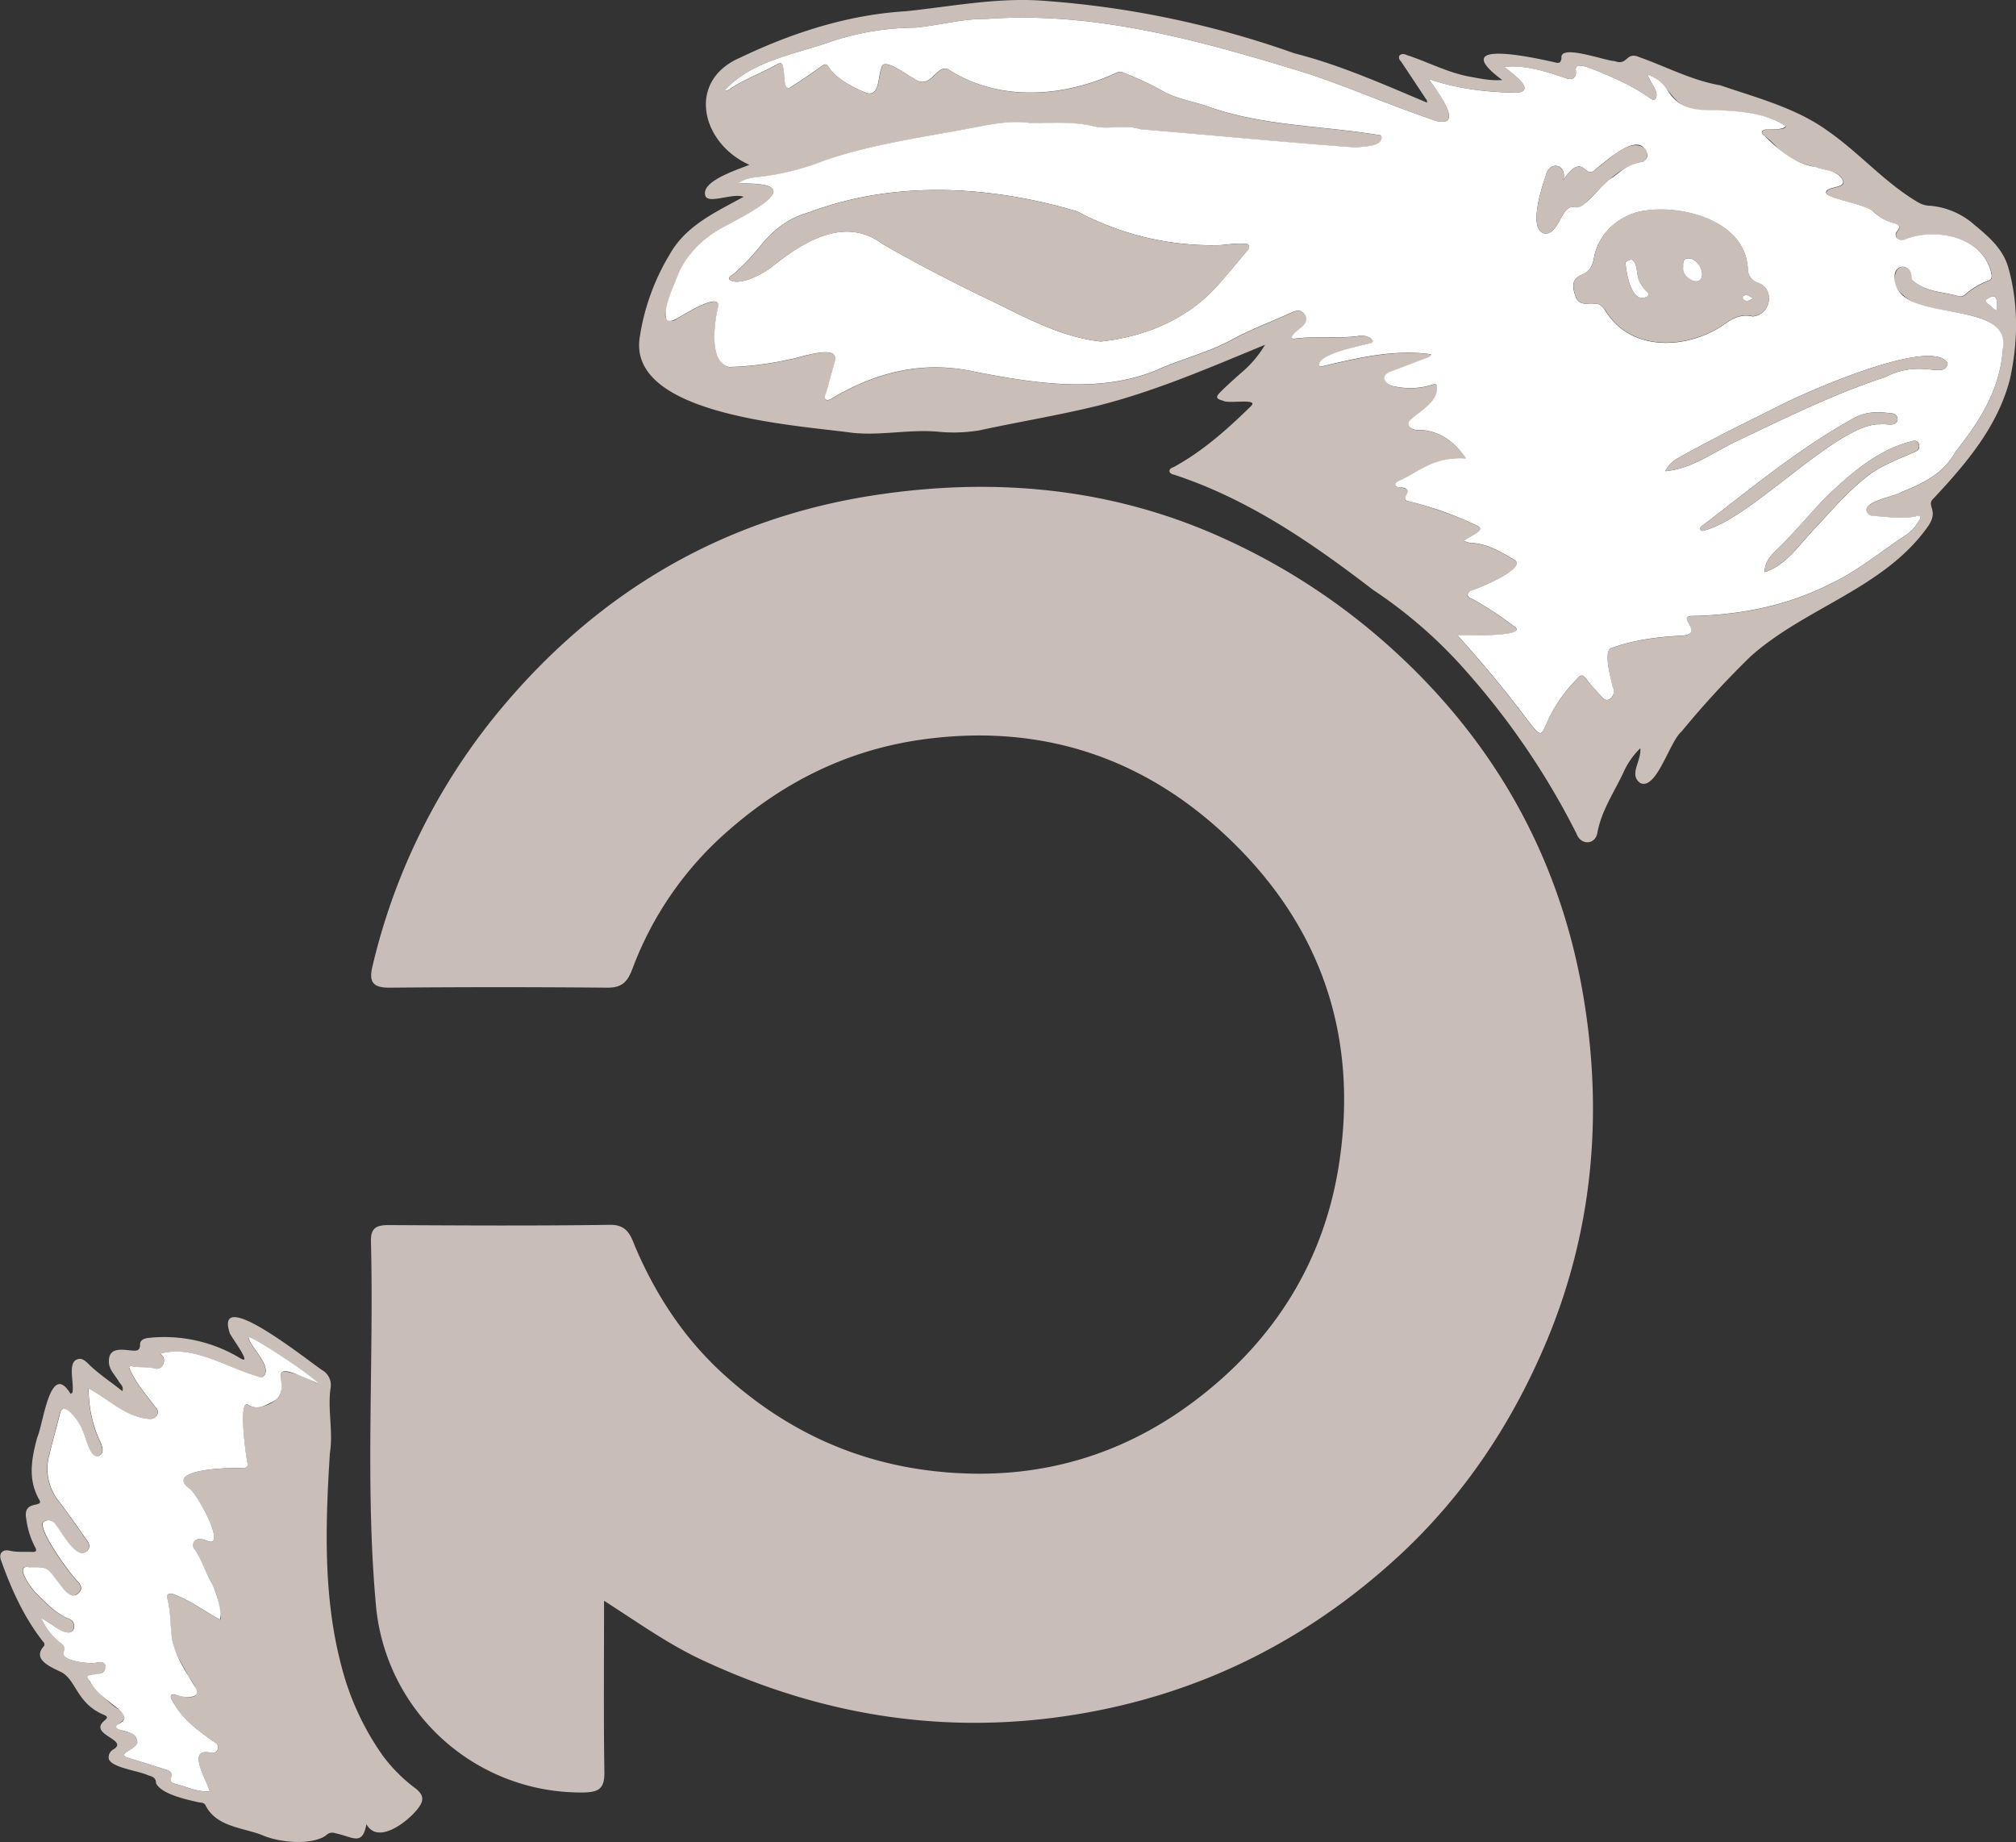 <?xml version="1.0" encoding="UTF-8" standalone="no"?>
<svg
   viewBox="0 0 614.02 561"
   version="1.1"
   id="svg12403"
   sodipodi:docname="polytechSandBDE.svg"
   width="614.02"
   height="561"
   inkscape:version="1.2.1 (9c6d41e410, 2022-07-14)"
   xmlns:inkscape="http://www.inkscape.org/namespaces/inkscape"
   xmlns:sodipodi="http://sodipodi.sourceforge.net/DTD/sodipodi-0.dtd"
   xmlns="http://www.w3.org/2000/svg"
   xmlns:svg="http://www.w3.org/2000/svg">
  <rect x="0" y="0" width="614.02" height="561" fill="#333333" stroke="none"/>
  <sodipodi:namedview
     id="namedview12405"
     pagecolor="#ffffff"
     bordercolor="#000000"
     borderopacity="0.25"
     inkscape:showpageshadow="2"
     inkscape:pageopacity="0.0"
     inkscape:pagecheckerboard="0"
     inkscape:deskcolor="#d1d1d1"
     showgrid="false"
     inkscape:zoom="0.74248762"
     inkscape:cx="-137.37603"
     inkscape:cy="237.7144"
     inkscape:window-width="1920"
     inkscape:window-height="991"
     inkscape:window-x="-9"
     inkscape:window-y="-9"
     inkscape:window-maximized="1"
     inkscape:current-layer="svg12403" />
  <defs
     id="defs12329">
    <style
       id="style12327">.cls-1{fill:#c9bdb9;}.cls-2{fill:#004a75;}.cls-3{fill:#cabfb8;}.cls-4{fill:#fff;}</style>
  </defs>
  <g
     id="g12493">
    <path
       class="cls-1"
       d="m 471.22,408.06 c -10.56,25.32 -25.44,47.67 -45.56,66.15 -28,25.66 -60.63,41.93 -98.41,48 -39.71,6.39 -77.36,0.18 -113.5,-16.71 -10.18,-4.76 -19.37,-11.33 -29.77,-18 0,18.22 -0.16,35.16 0.1,52.08 0.08,4.87 -1.42,6.22 -6.27,6.3 a 62.61,62.61 0 0 1 -63.34,-57.34 c -3.31,-36.76 -0.56,-73.64 -1.49,-110.45 -0.1,-4.14 1.65,-5 5.37,-5 22.49,0.12 45,0.25 67.45,-0.08 5.58,-0.08 6.41,3.77 7.86,7.14 6.28,14.6 14.9,27.61 26.64,38.3 19.47,17.75 42.17,28 68.76,30 28.43,2.17 53.85,-5.61 76,-22.73 23.42,-18.07 38.36,-42 42.84,-71.65 6.14,-40.69 -6.87,-75 -37.17,-102 -25.29,-22.47 -55.46,-31.58 -89.66,-26.88 -24.29,3.35 -44.68,14.16 -62.2,30.43 a 103.71,103.71 0 0 0 -26.25,39.43 c -1.59,4.19 -3.33,5.78 -7.79,5.74 q -33,-0.3 -66.06,0 c -5.2,0.05 -6.5,-1.68 -5.31,-6.59 a 190.53,190.53 0 0 1 39.62,-78.94 c 29.87,-35.52 67.76,-57.52 113.34,-64.46 36.49,-5.56 72.57,-2.33 106.84,13.42 a 197.42,197.42 0 0 1 51.54,34.14 c 31.8,29.11 51.2,65.14 57.8,107.2 5.51,34.79 2.4,69.38 -11.38,102.5 z"
       id="path12331" />
    <path
       class="cls-3"
       d="m 457.54,24.37 c -16.87,-12.57 8.87,-7 15.67,-5.46 1.26,0.27 2.19,0.69 2.37,-1.31 -0.49,-4.29 13.56,1 16.17,1 4.19,1.56 3.29,-3.07 7.63,-1.17 8.26,2.95 16,7.08 24.6,8.56 11.15,3.82 23.12,6.9 32.71,13.88 9.64,6.69 17.32,15.73 27.44,21.71 a 7.59,7.59 0 0 0 3.87,1.09 23.32,23.32 0 0 1 13.24,5.7 c 4.36,3.63 8.76,7.29 10.42,13.07 3.15,11.06 3,22.66 0.52,34 -3.74,14.51 -13.38,25.78 -23.31,36.4 -2.44,2.21 2,3.48 -1.86,8.75 -13.38,18.69 -37.3,24.5 -53.88,39.37 a 280,280 0 0 0 -21,22.85 c -3.57,2.94 -7.64,18 -12.54,15.65 -3.62,-2.53 0.44,-6.75 0,-10.59 a 24.14,24.14 0 0 0 -5.33,7.8 c -2.78,5.78 -6.43,11.21 -7.69,17.67 -0.5,4 -5.06,4.26 -6.41,0.54 A 230.49,230.49 0 0 0 447,204.91 142.61,142.61 0 0 0 418.17,179.62 c -18.65,-14.33 -38,-27.64 -60.58,-35.06 -1.72,-0.32 -2,-1.73 -0.11,-2.32 8.82,-4.81 16.34,-11.5 23.47,-18.5 2.89,-2.58 -7.05,-0.69 -8.31,-1.67 -2.3,-0.59 -2.54,-1.11 -0.79,-2.83 2.33,-2.29 4.77,-4.45 7.22,-6.6 A 33.13,33.13 0 0 0 385.3,105 c -16.84,6.93 -33.37,14.16 -51.15,18.61 -11.79,2.88 -23.81,4.84 -35.68,7.42 a 47.47,47.47 0 0 1 -12.88,0.43 c -8.75,-0.77 -17.56,1.32 -26.29,0.31 -16.32,-2.28 -68.14,-5.15 -64.46,-29 a 68.65,68.65 0 0 1 9.09,-25.22 c 4.95,-8.88 13.92,-12.86 22.54,-17.61 -3.21,-1.27 -10.65,2.27 -11.62,-0.25 -1.61,-4.58 10.13,-8.09 13.39,-9.5 C 213.58,43.68 208.94,24.62 225.47,17.54 241.18,10 258.36,4.47 275.83,3.43 289.77,2 303.76,-0.85 317.87,0.24 a 289.27,289.27 0 0 1 76.37,16 c 13.94,3.53 27.21,9.48 40.35,15 0.24,-0.66 -0.26,-1 -0.55,-1.48 q -3.63,-5.51 -7.29,-11 c -1.56,-1.53 -0.1,-2.92 1.69,-2 6.39,2.07 12.38,5.31 19.05,6.56 3.19,0.56 6.36,1.33 10.05,1.05 z m -237,3.31 a 2.92,2.92 0 0 0 2,-0.66 c 4.45,-3 9.51,-4.74 14.13,-7.35 1.16,-0.66 1.8,-0.44 1.9,1.07 0.51,1.46 -0.12,7.75 2.58,5.67 18.37,-11.65 3,-6.36 22.58,1.87 4.31,1.53 3.68,-5.13 4.84,-7.67 0.38,-3.35 8,2.46 9.6,3.23 5.8,4.4 7.08,-5.51 11.39,-2.24 15.34,9.54 34.81,8 50.79,0.48 a 2.37,2.37 0 0 1 2,0.16 90.31,90.31 0 0 1 11.91,5.59 c 4.17,2.33 9,3 13.46,4.57 16.56,6 34.18,5.86 51.35,8.62 0.69,0.14 1.67,-0.24 1.78,1 0.16,2.74 -5.74,2.57 -7.69,2.93 -21.93,-1.5 -43.86,-3.75 -65.74,-5.54 -4.91,-1.6 -9.62,0.25 -14.33,-0.93 -6.44,-1.45 -12.95,-0.86 -19.43,-1 -4.73,-0.7 -9.33,0 -13.91,0.81 -16.15,3.26 -32.84,5.22 -48.43,10.58 a 79.71,79.71 0 0 1 -19.67,5 c -2.16,0.27 -4.49,0.34 -6.9,2.1 23.37,-0.71 2.91,9.35 -5.33,13.76 -9.47,4.93 -14.24,14.81 -16.56,24.8 -1.1,2.78 1.23,4.26 3.58,2.4 1.61,-0.89 14.09,-8.85 12.17,-2.83 -1,4.59 -2.68,16.39 3.55,17.71 a 93.24,93.24 0 0 0 18.3,-2.31 c 2.59,-0.23 15.43,-5.18 13.85,0.64 -0.88,3.14 -1.77,6.27 -2.61,9.42 -1,2.1 -0.16,3.11 2,1.64 13.73,-8.06 28,-11.42 43.62,-7.87 18.07,3.47 37.67,6.67 55.28,-0.67 7.42,-3.36 15.44,-5.23 22.65,-9.17 5.92,-3.23 12.27,-5.53 18.38,-8.35 1.44,-0.66 2.8,-0.77 3.8,0.65 2.07,3.31 -3.19,4.61 -4,7 0.15,0.52 0.7,0.41 1.09,0.38 6.28,-0.83 12.59,0 18.88,-0.73 a 5.45,5.45 0 0 1 3.93,0.5 c 0.4,0.27 0.93,0.54 0.8,1.14 -0.13,0.6 -0.67,0.48 -1.05,0.57 -2.66,0.75 -15.63,3.18 -15.25,6.6 0.26,0.63 0.8,0.4 1.29,0.26 10.75,-2.49 21.84,-5.17 32.92,-3.54 -0.55,1 -1.38,1 -2.08,1.28 -3.44,1.31 -6.89,2.6 -10.33,3.92 -3.44,1.32 -1.71,4.24 1.27,4.57 a 22.34,22.34 0 0 0 11.13,-0.45 c 0.5,-0.15 1.06,-0.64 1.57,0 1,4.65 -4.58,7.64 -7.6,10.3 -2.6,1.93 0.34,3.77 2.55,3.38 6.15,0.35 10.47,3.61 14,8.69 -7.76,-0.86 -13.89,3.44 -20.35,6.8 -0.54,0.26 -1.3,0.73 -1.17,1.38 0.13,0.65 1.06,0.49 1.66,0.62 2.32,0.5 2.52,0.8 1.53,2.8 -0.59,1.21 0.14,1.26 1,1.47 a 98.93,98.93 0 0 1 10.68,3.27 87.21,87.21 0 0 1 10,4.15 c 3.17,1.43 -2.8,3.32 -4,4.64 a 8.05,8.05 0 0 0 1.79,0.57 c 5,0.14 9.17,2.63 13.35,5.06 4.72,2.43 -10.49,8.64 -12.5,9.33 -2.01,0.69 -2.18,2.13 -0.15,2.69 a 107.14,107.14 0 0 1 12.44,8.13 c 6,3.59 -15.21,2.85 -16.89,3 37.46,41.61 16.8,33.2 36.5,13.08 1,-1.16 1.62,-1.18 2.6,0.09 1.56,2 3.33,3.86 5,5.75 2.06,2.11 4.3,-1 3.16,-3.14 -0.53,-2.3 -2.74,-10.33 -0.74,-11.85 7.07,-2.58 14.32,-3.49 21.82,-3.87 7.34,-0.53 -2.3,-6.1 3.36,-6 14.28,-0.31 28.42,-3.05 41.24,-9.49 8.57,-3.91 15.78,-10 23.59,-15.13 a 13.1,13.1 0 0 0 4,-4.38 c 0.76,-1.07 0.39,-1.9 -0.93,-1.33 -4.31,0.85 -8.51,0.13 -12.85,-0.12 a 2.08,2.08 0 0 1 -2.21,-1.68 c -0.34,-2.91 8.62,-4.25 11,-5.74 6.47,-2.58 12.58,-5.65 16.11,-12.14 7.34,-9.18 13.56,-18.94 14.41,-31.1 1.92,-14.31 -22.68,-9.07 -30.35,-16.65 -2.1,-1.69 -3,-3.2 -2.49,-5.94 0.3,-1.47 0.9,-2.72 2.51,-2.64 1.61,0.08 2.46,1.27 2.61,2.88 0.05,0.58 0.05,1.16 0.62,1.49 3.77,3.32 9,3.28 13.67,4.58 a 2,2 0 0 0 2,-0.44 22.06,22.06 0 0 1 7.09,-4.23 c 1.08,-0.46 1.09,-1.16 1,-2 C 604.33,72.26 590,69.19 580.42,72.94 c -2,0.88 -4,-0.92 -2.32,-2.68 0.88,-1.37 0.2,-1.86 -1,-2.19 a 14.46,14.46 0 0 1 -6.28,-3.43 c -2.09,-2.49 -14.41,-4 -14.53,-5.91 0.07,-2.25 7.26,-1 4.63,-4.49 a 4.13,4.13 0 0 0 -2.33,-1.73 c -6.3,-2 -13.31,-2.7 -17.85,-8.16 a 34.09,34.09 0 0 0 -3.11,-2.88 c -0.4,-0.37 -1.14,-0.63 -0.91,-1.28 0.55,-1.65 6.49,0.08 7.26,-1.69 -6.67,-4.53 -16.12,-4.73 -24.09,-4.93 C 508.49,34 510,26 501.83,22.74 c 0.69,2.38 3.64,5.26 2.43,7.33 -0.73,0.71 -1.35,0.05 -1.88,-0.32 -5.14,-3.63 -10.85,-6.12 -16.63,-8.46 -1.23,-0.46 -6.09,-2.62 -5.81,0 0.37,2.33 -0.93,3.34 -3.13,2.47 -6.1,-2 -12.17,-4 -18.74,-3.43 2.1,1.63 10.33,7.39 3.8,7.91 -9,-0.22 -18.08,-1.13 -26.63,-4.17 1.9,2.8 10.92,14.43 2.59,12.87 C 424.36,32.51 411.4,26.7 397.93,22.27 366.42,12.59 333.68,3.27 300.41,5.76 293.08,5.68 286.12,7.7 278.85,8.41 a 81.93,81.93 0 0 0 -26.44,4.49 c -10.96,3.79 -23.72,5.78 -31.86,14.78 z m 387.7,66.93 c -0.1,-1.59 0.52,-5.32 -2,-4.11 -1.81,0.91 -1.89,1.13 -0.28,2.38 0.63,0.51 1.04,1.32 2.28,1.73 z"
       id="path12373" />
    <path
       class="cls-3"
       d="m 111.6,555.53 c -1.2,6.67 -4,4 -9,2.87 -1.28,-0.37 -2.21,-0.54 -3.49,0.7 -4.7,3 -14.43,2 -19.53,-0.34 -5.93,-2.21 -13.81,-2.5 -17,-9 -0.35,-0.78 -1.31,-0.76 -2.06,-0.88 -3.5,-0.78 -11.46,-2.48 -13,-5.83 0,-1.71 -1.14,-2 -2.39,-2.39 -2.79,-1.37 -11.17,-2.3 -12,-5 a 2.76,2.76 0 0 1 1.39,-2.88 c 5,-3 -7.93,-4.46 -2.66,-8.84 1.19,-0.95 0.72,-1.27 -0.21,-1.7 -8.62,-3.56 -8.35,-11.09 -13.51,-13.25 -3,-1.47 -8.24,-3.69 -4.89,-7.52 a 1,1 0 0 0 -0.08,-1.46 c -5.82,-7.36 -9.72,-16 -12.83,-24.77 -0.8,-2.06 0.35,-3.48 2.53,-3 2.34,0.57 4.67,0.26 7,0.39 1.17,0.06 1.39,-0.42 0.85,-1.39 A 25.36,25.36 0 0 1 8,462.57 c -1.19,-5.93 5.42,-3.26 4,-5.76 -3.64,-6.26 -2.38,-12.7 -0.63,-19.14 1.86,-4.12 3.92,-23.45 10.12,-13.18 l 0.56,-0.33 c 0.6,-2.77 -1.32,-8.45 1,-9.94 1.57,-0.93 2.7,0 3.74,1 3.13,3.18 6.91,5.55 10.49,8.45 0.47,-1.52 -0.67,-2.13 -1.13,-3 C 35,418.65 33,417 33.16,414.29 c 0.14,-4.06 4.08,-3.25 6.9,-3 1.39,0.09 2.63,0.27 2.61,-1.91 0,-1.37 1.41,-1.81 2.67,-1.94 a 44.72,44.72 0 0 1 27.87,6.22 c 4,2.43 -3,-6.73 -3.23,-7.68 C 65,391 94.9,415.28 98.22,417.32 a 5.23,5.23 0 0 1 2.48,5.32 c -1,6.6 0.85,13.3 -0.23,19.94 -1.35,21.53 -2.09,43.53 3.45,64.55 a 82.68,82.68 0 0 0 12.63,27.49 47.88,47.88 0 0 0 9.87,9.93 c 2.72,2.09 2.84,3.77 0.72,6.42 -2.93,3.73 -12.05,10.96 -15.54,4.56 z m -99,-62.72 a 19.44,19.44 0 0 0 5.71,7.43 c 0.95,0.7 1.68,1.5 1.15,2.65 -1.52,3 8.36,4.1 10.29,3.37 1,-0.22 2.18,-0.08 2.41,1.12 0.34,2 -2.34,2.67 -3.86,2.69 -5.51,-0.62 6.15,9.78 7.64,10.36 6.76,4.3 -6.48,5 3.36,7.15 a 3.16,3.16 0 0 1 2.39,2.42 c 1.18,2.46 -6.34,3.94 -3.09,5.21 4.06,1.24 8.1,2.55 12.15,3.8 1.23,0.38 1.88,1 1.35,2.32 -0.53,1.32 0.27,1.65 1.24,1.93 3.58,0.9 6.66,2.52 10.57,2.31 -0.9,-3.15 -7.17,-13.32 0,-11.82 2.27,0.71 3.57,-2 1.47,-3.15 -4.91,-3.43 -10,-7.05 -12.77,-12.51 -1.14,-1.55 -0.48,-2.55 1.31,-1.77 7.1,1.64 7.3,-0.48 3.48,-5.82 -1.81,-3.66 -4.33,-7 -5,-11.21 -0.67,-4.21 -0.36,-8.35 -1.45,-12.41 -0.39,-1.44 0.45,-1.63 1.49,-1.49 5.18,1.79 9.82,5.32 14.49,7.85 0.43,-0.14 0.32,-0.58 0.27,-0.91 -0.55,-3.48 -0.89,-7 -2.75,-10.16 -1.86,-3.16 -3,-7.06 -5.15,-10.24 a 1.94,1.94 0 0 1 -0.09,-2.55 c 1,-1.17 2.55,-0.54 3.77,-0.14 6.52,2.74 -3.25,-15 -5.48,-16 -7.45,-6 13.08,-6.29 16.19,-6.13 1.29,0 2,-0.42 1.63,-1.71 -0.44,-2.1 -2.8,-19.1 0.17,-17.6 3.32,2.23 10.84,-1.07 10.19,-5.33 -0.14,-5 -1.32,-5.65 5.32,-3.79 2.08,0.59 3.86,1.88 6,2.79 -1,-1.91 -19.14,-13.93 -21.39,-14.32 0.52,3.24 7,8.58 4.84,11.79 -0.79,0.95 -1.84,0.34 -2.76,0 -9.27,-2.78 -19.33,-9.46 -29,-6.65 2.46,1.31 0.86,5.34 -1.77,4.45 -2.1,-0.5 -4.24,-0.21 -6.34,-0.54 -0.47,-0.07 -1,-0.42 -1.32,0.18 1.61,4.36 5.17,8.32 8,12.14 1.62,1.26 0.5,3.5 -1.39,3.64 -7.22,-0.25 -12.77,-6 -18.92,-9.32 a 38.35,38.35 0 0 0 3.14,15.5 c 0.78,1.47 2,4.17 -0.12,5.07 -2.78,0.83 -3.77,-6 -5,-7.86 -0.35,-1.91 -5.7,-9.45 -6.76,-5.15 -1.06,4.3 -2.19,8.35 -3.23,12.54 a 15.8,15.8 0 0 0 2.82,14.22 c 3,3.86 5.72,7.92 8.57,11.89 0.91,1.25 1.16,2.46 -0.25,3.52 -3.08,2.32 -7.45,-6.12 -9.2,-8.18 a 2.57,2.57 0 0 0 -3.61,-1.07 c -2.8,1.4 8.23,16.47 10.15,18.16 1,1.14 1.76,2.32 0.33,3.69 -2.52,2.31 -5,-1.82 -6.44,-3.66 -3.21,-4.31 -3.2,-4.32 -8.61,-4.24 -4.68,-0.91 0.77,6.49 2,7.79 3.1,3 6,6.24 10.13,7.93 a 2.35,2.35 0 0 1 1.37,3.34 c -1.67,2.98 -7.33,-2.65 -9.67,-3.52 z"
       id="path12375" />
    <path
       class="cls-4"
       d="m 220.55,27.68 c 8.12,-9 20.91,-11 31.86,-14.77 a 81.93,81.93 0 0 1 26.44,-4.49 c 7.27,-0.71 14.23,-2.73 21.56,-2.65 33.27,-2.48 66,6.83 97.52,16.51 13.47,4.43 26.43,10.24 39.9,14.67 8.49,1.59 -0.9,-10.19 -2.59,-12.87 8.55,3 17.62,4 26.63,4.17 6.53,-0.52 -1.7,-6.27 -3.8,-7.91 6.57,-0.61 12.64,1.4 18.74,3.43 2.2,0.87 3.5,-0.14 3.13,-2.47 -0.29,-2.63 4.59,-0.46 5.81,0 5.78,2.34 11.49,4.83 16.63,8.46 0.53,0.37 1.15,1 1.87,0.32 1.24,-2.05 -1.74,-5 -2.42,-7.33 a 11.7,11.7 0 0 1 6.17,4.9 c 2.81,4.49 6.7,5.85 11.79,5.84 8,0.18 17.43,0.41 24.09,4.93 -0.84,1.24 -4.14,0.85 -5.62,1 -1.65,0 -2.37,1.07 -0.73,2 4.47,4.58 9.17,8.44 15.64,9.48 2.53,1 5.94,0.93 7.63,3.26 2.63,3.47 -4.56,2.27 -4.63,4.49 0.11,1.92 12.49,3.46 14.53,5.91 A 14.46,14.46 0 0 0 577,68 c 1.25,0.33 1.93,0.82 1,2.19 -1.72,1.77 0.43,3.56 2.32,2.68 9.57,-3.74 23.94,-0.69 26.24,10.63 0.12,0.87 0.11,1.57 -1,2 a 22.06,22.06 0 0 0 -7.09,4.23 2,2 0 0 1 -2,0.44 c -4.67,-1.3 -9.89,-1.26 -13.67,-4.58 -0.57,-0.33 -0.57,-0.91 -0.62,-1.49 -0.15,-3.53 -4.8,-4 -5.12,-0.24 -0.97,15.71 35.94,6.07 32.94,22.61 -0.86,12.16 -7.07,21.92 -14.41,31.1 -3.53,6.49 -9.64,9.56 -16.11,12.14 -2.33,1.51 -11.31,2.79 -11,5.74 a 2.1,2.1 0 0 0 2.22,1.68 c 4.33,0.25 8.54,1 12.85,0.12 1.27,-0.6 1.72,0.3 0.93,1.33 a 13.1,13.1 0 0 1 -4,4.38 c -7.81,5.13 -15,11.22 -23.59,15.13 -12.82,6.43 -27,9.18 -41.24,9.49 -5.66,-0.06 4,5.48 -3.36,6 -7.49,0.37 -14.77,1.3 -21.81,3.88 -2.06,1.61 0.22,9.4 0.73,11.84 1.23,2 -1.22,5.33 -3.16,3.14 -1.71,-1.89 -3.48,-3.74 -5,-5.75 -1,-1.27 -1.62,-1.25 -2.6,-0.09 -19.71,20.13 1,28.52 -36.5,-13.08 1.62,-0.12 22.94,0.59 16.89,-3 a 107.14,107.14 0 0 0 -12.44,-8.13 c -2,-0.55 -1.73,-2.13 0.15,-2.69 1.88,-0.56 17.21,-6.88 12.5,-9.33 -4.18,-2.43 -8.31,-4.92 -13.35,-5.06 a 8.05,8.05 0 0 1 -1.79,-0.57 c 1.2,-1.31 7.13,-3.22 4,-4.64 a 106.94,106.94 0 0 0 -20.78,-7.42 c -3.45,-0.58 2.45,-3.68 -2.5,-4.27 -1.95,0.14 -2.27,-1.22 -0.49,-2 3.84,-1.82 7.33,-4.34 11.4,-5.7 a 22.46,22.46 0 0 1 8.95,-1.1 c -3.5,-5.08 -7.82,-8.34 -14,-8.69 -2.21,0.38 -5.15,-1.43 -2.55,-3.38 3,-2.65 8.62,-5.65 7.6,-10.3 -0.51,-0.59 -1.07,-0.1 -1.57,0 a 22.34,22.34 0 0 1 -11.13,0.45 c -3,-0.32 -4.8,-3.25 -1.27,-4.57 3.53,-1.32 6.89,-2.61 10.33,-3.92 0.7,-0.27 1.53,-0.31 2.08,-1.28 -11.07,-1.63 -22.18,1 -32.92,3.54 -0.49,0.14 -1,0.37 -1.29,-0.26 -0.27,-3.42 12.3,-5.8 15.25,-6.6 0.38,-0.09 0.94,-0.06 1.05,-0.57 0.11,-0.51 -0.4,-0.87 -0.8,-1.14 a 5.45,5.45 0 0 0 -3.93,-0.5 c -6.29,0.73 -12.6,-0.1 -18.88,0.73 -0.39,0 -0.94,0.14 -1.09,-0.38 0.84,-2.4 6.07,-3.7 4,-7 -1,-1.42 -2.36,-1.31 -3.8,-0.65 -6.11,2.82 -12.46,5.12 -18.38,8.35 -7.21,3.94 -15.23,5.81 -22.65,9.17 -17.61,7.34 -37.21,4.14 -55.28,0.67 -15.76,-3.54 -29.79,-0.21 -43.61,7.87 -1.81,1.32 -3.15,0.69 -2,-1.65 0.84,-3.14 1.73,-6.27 2.61,-9.41 1.59,-5.77 -11.12,-0.92 -13.85,-0.64 a 93.24,93.24 0 0 1 -18.3,2.31 c -6.25,-1.21 -4.53,-13.23 -3.55,-17.71 1.88,-6 -10.31,1.81 -12.17,2.83 -8.17,4.79 -0.44,-11.87 0.63,-14.41 a 30.12,30.12 0 0 1 12.35,-12.79 c 8.37,-4.51 28.71,-14.44 5.33,-13.76 2.41,-1.76 4.74,-1.83 6.9,-2.1 a 79.71,79.71 0 0 0 19.67,-5 c 15.59,-5.36 32.28,-7.32 48.43,-10.58 4.58,-0.79 9.18,-1.51 13.91,-0.81 6.48,0.09 13,-0.5 19.43,1 4.71,1.18 9.43,-0.67 14.33,0.93 21.88,1.79 43.81,4 65.74,5.54 2.33,-0.38 7.64,-0.2 7.69,-2.93 -0.11,-1.22 -1.09,-0.84 -1.78,-1 -17.17,-2.76 -34.79,-2.64 -51.35,-8.62 -4.48,-1.54 -9.29,-2.24 -13.46,-4.57 a 90.31,90.31 0 0 0 -11.91,-5.59 2.37,2.37 0 0 0 -2,-0.16 c -16,7.51 -35.45,9.06 -50.79,-0.48 -4.31,-3.26 -5.6,6.64 -11.39,2.24 -1.73,-0.84 -9.16,-6.55 -9.6,-3.23 -1.2,2.52 -0.48,9.21 -4.84,7.67 -19.58,-8.22 -4.2,-13.52 -22.58,-1.87 -2.76,2.12 -2,-4.21 -2.58,-5.67 -0.1,-1.51 -0.74,-1.73 -1.9,-1.07 -4.62,2.61 -9.68,4.39 -14.13,7.35 a 2.92,2.92 0 0 1 -1.94,0.71 z M 335.28,104 c 13.26,-1.43 26,-6.57 35.25,-16.71 3.16,-3.53 6.16,-7.21 9.21,-10.83 0.41,-0.48 0.89,-1 0.58,-1.71 -0.31,-0.71 -1.1,-0.48 -1.7,-0.53 -2.42,-0.2 -4.8,0.33 -7.2,0.43 a 87,87 0 0 1 -43.3,-10.26 c -26.49,-7.88 -55.58,-9.6 -81.75,0.29 -6,1.6 -10.57,5.12 -14.47,9.85 a 68.88,68.88 0 0 1 -8.48,8.94 c -0.56,0.47 -1.64,0.71 -1.23,1.69 2.92,2.19 10.54,-1.93 13.11,-4.07 9.5,-7.64 22.13,-15.36 33.53,-6.78 9.54,5.48 19.29,10.57 29.14,15.41 12.1,5.59 23.82,12.8 37.31,14.28 z M 485.13,92.6 c 1.66,-0.47 2.71,0.4 3.89,2.12 7.75,12.61 25,11.73 36,4.16 2.75,-1.92 5.27,-3.33 8.79,-2.5 5.74,-0.51 6.89,-8.57 1.43,-10.29 a 4.47,4.47 0 0 1 -2.93,-4.29 c -0.66,-14.07 -18.8,-19.24 -30.68,-17.72 -8.11,0.88 -15.15,7 -16.26,15.19 -0.61,2.15 -1.43,3.54 -3.57,4.41 -2.4,1 -3,2.52 -2.41,5 0.85,3.42 1.61,3.96 5.74,3.92 z m 22.05,50.89 c 8.45,-0.77 14.9,-6 22.36,-9.44 14.6,-6.9 29.08,-14.12 44.47,-19.15 11.4,-5.88 18.23,0.89 19.19,-4.32 -4.87,-8.22 -44,9.16 -51.67,13.21 -10.28,5.09 -20.59,10.16 -30.59,15.8 a 9.93,9.93 0 0 0 -3.76,3.9 z m -31,-88.62 c 1.11,-5.16 -4.42,-5.92 -5.36,-1.38 C 469.6,57 465.61,69.16 470,71 c 4.72,1.27 5.39,-8.65 9.33,-7.95 3.94,0.7 8,-7.09 11.8,-9 2.66,-1.92 5,-4.39 8.61,-4.68 a 2.24,2.24 0 0 0 2,-2.2 c -2.07,-8.08 -12.31,1.84 -15.76,4.34 -3.24,3.79 -3.71,-5.93 -9.83,3.36 z m 96.5,74.36 c 1.84,-0.31 4.71,0.91 5.27,-1.34 a 1.83,1.83 0 0 0 -1.81,-2 c -3.94,-0.5 -7.69,-0.67 -11.5,1.44 -16.48,9.1 -30.93,21.12 -45.79,32.5 -1.71,0.8 -1.11,2.5 0.74,1.54 14.07,-3.74 40.6,-32.82 53.06,-32.14 z m -35.22,45 c 6.7,-2.06 10.8,-8.77 15.52,-13.55 4.82,-5.19 9.46,-10.54 15,-15.06 4.4,-3.63 9.66,-5.58 14.78,-7.79 1.19,-0.51 2.12,-1.09 1.73,-2.46 -0.46,-1.56 -1.77,-1.14 -2.84,-0.83 -10.06,2.68 -18.16,9.86 -25.57,16.91 -5,5.19 -9.58,10.81 -14.78,15.84 -1.96,1.84 -3.79,3.9 -3.87,6.94 z"
       id="path12377" />
    <path
       class="cls-4"
       d="m 608.24,94.61 c -1.23,-0.41 -1.65,-1.22 -2.32,-1.73 -1.61,-1.25 -1.53,-1.47 0.28,-2.38 2.56,-1.21 1.94,2.5 2.04,4.11 z"
       id="path12379" />
    <path
       class="cls-4"
       d="m 12.57,492.81 c 2.36,0.9 8,6.47 9.78,3.5 A 2.35,2.35 0 0 0 21,493 c -4.17,-1.69 -7,-4.93 -10.13,-7.93 -1.27,-1.3 -6.71,-8.67 -2,-7.79 5.41,-0.08 5.4,-0.07 8.61,4.24 1.48,1.84 3.92,6 6.44,3.66 1.43,-1.37 0.66,-2.55 -0.33,-3.69 -1.86,-1.61 -13,-16.79 -10.15,-18.16 a 2.57,2.57 0 0 1 3.56,1.04 c 1.76,2.07 6.1,10.49 9.2,8.18 1.41,-1.06 1.16,-2.27 0.25,-3.52 -2.85,-4 -5.58,-8 -8.57,-11.89 a 15.8,15.8 0 0 1 -2.82,-14.22 c 1,-4.19 2.22,-8.34 3.23,-12.54 1.06,-4.37 6.45,3.36 6.76,5.15 1.17,1.83 2.2,8.74 5,7.86 2.13,-0.91 0.9,-3.58 0.12,-5.07 A 38.35,38.35 0 0 1 27,422.82 c 6.15,3.35 11.71,9.07 18.92,9.32 1.89,-0.14 3,-2.37 1.39,-3.64 -2.82,-3.81 -6.38,-7.78 -8,-12.14 0.33,-0.6 0.85,-0.25 1.32,-0.18 2.1,0.33 4.24,0 6.34,0.54 2.63,0.89 4.23,-3.14 1.77,-4.45 9.69,-2.81 19.74,3.86 29,6.65 0.92,0.33 2,0.94 2.76,0 2.2,-3.2 -4.32,-8.56 -4.84,-11.79 2.25,0.39 20.41,12.41 21.39,14.32 -20,-9.51 -6.12,1.12 -14,5.45 -2.48,1.23 -4.73,2.59 -7.53,0.88 -3,-1.63 -0.59,15.8 -0.17,17.6 0.34,1.29 -0.34,1.74 -1.63,1.71 -3.08,-0.18 -23.66,0.18 -16.19,6.13 2.14,0.87 12,18.78 5.48,16 -1.22,-0.4 -2.74,-1 -3.77,0.14 a 1.94,1.94 0 0 0 0.09,2.55 c 2.19,3.18 3.22,6.94 5.15,10.24 1.25,2 3.36,9.25 2.48,11.07 -4.67,-2.53 -9.31,-6.06 -14.49,-7.85 -1,-0.14 -1.88,0.05 -1.49,1.49 1.09,4.06 0.84,8.29 1.45,12.41 1.09,5.4 4.3,10 7.08,14.64 2.14,3.71 -3.56,3.08 -5.61,2.39 -1.83,-0.81 -2.43,0.26 -1.31,1.77 2.82,5.46 7.86,9.08 12.77,12.51 2.09,1.14 0.8,3.91 -1.47,3.15 -7.13,-1.41 -0.89,8.55 0,11.82 -3.91,0.21 -7,-1.41 -10.57,-2.31 -1,-0.28 -1.75,-0.66 -1.24,-1.93 0.51,-1.27 -0.08,-1.92 -1.33,-2.31 -4,-1.25 -8.09,-2.56 -12.15,-3.8 -3.25,-1.26 4.27,-2.76 3.09,-5.21 -0.45,-2.52 -3.33,-2.51 -5.27,-3.22 -1,-0.36 -1.57,-1 -0.29,-1.72 6,-3.18 -5.2,-6.27 -8.75,-13 -3.09,-3.77 5,-0.3 4.75,-4.67 -0.23,-1.2 -1.39,-1.34 -2.41,-1.12 -1.93,0.72 -11.83,-0.38 -10.29,-3.37 0.53,-1.15 -0.2,-1.95 -1.15,-2.65 a 19.44,19.44 0 0 1 -5.71,-7.43 z"
       id="path12381" />
    <path
       class="cls-3"
       d="M 335.28,104 C 321.8,102.52 310.07,95.3 298,89.75 c -9.85,-4.84 -19.6,-9.93 -29.14,-15.41 -11.38,-8.57 -24,-0.86 -33.53,6.78 -2.7,2.2 -10.14,6.24 -13.11,4.07 -0.41,-1 0.67,-1.22 1.23,-1.69 a 68.88,68.88 0 0 0 8.48,-8.94 c 3.9,-4.73 8.43,-8.25 14.47,-9.85 26.17,-9.89 55.26,-8.17 81.75,-0.29 a 87,87 0 0 0 43.3,10.26 c 2.4,-0.1 4.78,-0.63 7.2,-0.43 0.6,0 1.36,-0.23 1.7,0.53 0.34,0.76 -0.17,1.23 -0.58,1.71 -3.05,3.62 -6.05,7.3 -9.21,10.83 -9.27,10.14 -22.03,15.28 -35.28,16.68 z"
       id="path12383" />
    <path
       class="cls-3"
       d="m 485.13,92.6 c -4.16,0 -4.89,-0.5 -5.7,-4 -0.56,-2.44 0,-4 2.41,-5 2.14,-0.87 3,-2.26 3.57,-4.42 1.12,-8.21 8.14,-14.31 16.26,-15.17 11.88,-1.54 30,3.65 30.68,17.7 a 4.48,4.48 0 0 0 2.93,4.3 c 5.45,1.72 4.33,9.79 -1.43,10.29 -3.53,-0.84 -6,0.58 -8.79,2.5 -11.08,7.57 -28.29,8.45 -36,-4.16 -1.22,-1.64 -2.27,-2.51 -3.93,-2.04 z m 11.58,-13.53 c -0.75,0.32 -2,0.27 -1.53,1.83 0.26,3 2,12 6.53,9.39 0.93,-0.9 -0.08,-1.36 -0.55,-1.86 a 10.54,10.54 0 0 1 -1.46,-2.06 c -1.49,-1.74 -0.7,-7.04 -2.99,-7.3 z m 21.7,4.48 c 0,-2.52 -2.18,-5.06 -4.35,-4.87 -1.85,0.16 -1.31,1.95 -1.45,3 -0.29,2.98 5.64,6.26 5.8,1.87 z M 534,90.76 c -1.23,-0.29 -1.75,-1.32 -2.79,-0.72 a 0.71,0.71 0 0 0 -0.17,1.11 c 0.81,0.85 1.64,0.48 2.96,-0.39 z"
       id="path12385" />
    <path
       class="cls-3"
       d="m 507.18,143.49 a 9.93,9.93 0 0 1 3.76,-3.9 c 10,-5.64 20.31,-10.71 30.59,-15.8 7.7,-4 46.73,-21.43 51.67,-13.21 -0.88,5.18 -7.82,-1.54 -19.19,4.33 -15.39,5 -29.87,12.24 -44.47,19.15 -7.46,3.41 -13.92,8.66 -22.36,9.43 z"
       id="path12387" />
    <path
       class="cls-3"
       d="m 476.15,54.87 c 6.13,-9.29 6.59,0.44 9.81,-3.32 3.72,-2.49 9.68,-9.27 14.38,-6.78 2.09,1 1.7,4.43 -0.61,4.64 -7,1.46 -11.73,7.54 -16.64,12.26 -1.07,1.08 -2.27,1.86 -3.77,1.41 -3.93,-0.71 -4.61,9.21 -9.33,7.94 -4.4,-2 -0.39,-13.92 0.8,-17.53 0.94,-4.49 6.47,-3.78 5.36,1.38 z"
       id="path12389" />
    <path
       class="cls-3"
       d="m 572.65,129.23 c -12.5,-0.65 -39,28.39 -53.09,32.16 -1.71,0.91 -2.57,-0.65 -0.74,-1.54 14.86,-11.38 29.32,-23.4 45.79,-32.5 3.81,-2.11 7.56,-1.94 11.5,-1.44 a 1.83,1.83 0 0 1 1.81,2 c -0.54,2.22 -3.45,1.02 -5.27,1.32 z"
       id="path12391" />
    <path
       class="cls-3"
       d="m 537.43,174.23 c 0.08,-3 1.91,-5.1 3.8,-6.94 5.2,-5 9.76,-10.65 14.79,-15.84 7.4,-7 15.5,-14.23 25.56,-16.91 1.07,-0.31 2.38,-0.73 2.84,0.83 0.39,1.37 -0.54,1.95 -1.73,2.46 -5.12,2.21 -10.38,4.16 -14.78,7.79 -5.5,4.52 -10.14,9.87 -15,15.06 -4.68,4.78 -8.78,11.49 -15.48,13.55 z"
       id="path12393" />
    <path
       class="cls-4"
       d="m 496.71,79.07 c 2.28,0.24 1.51,5.57 3,7.3 a 10.54,10.54 0 0 0 1.46,2.06 c 0.47,0.5 1.48,1 0.55,1.86 -4.53,2.6 -6.27,-6.39 -6.53,-9.39 -0.44,-1.56 0.81,-1.51 1.52,-1.83 z"
       id="path12395" />
    <path
       class="cls-4"
       d="m 518.41,83.55 c -0.16,4.39 -6.1,1.11 -5.8,-1.83 0.14,-1.09 -0.4,-2.88 1.45,-3 2.17,-0.23 4.3,2.28 4.35,4.83 z"
       id="path12397" />
    <path
       class="cls-4"
       d="m 534,90.76 c -1.33,0.87 -2.16,1.26 -3,0.39 a 0.71,0.71 0 0 1 0.17,-1.11 c 1.09,-0.6 1.61,0.43 2.83,0.72 z"
       id="path12399" />
  </g>
</svg>
